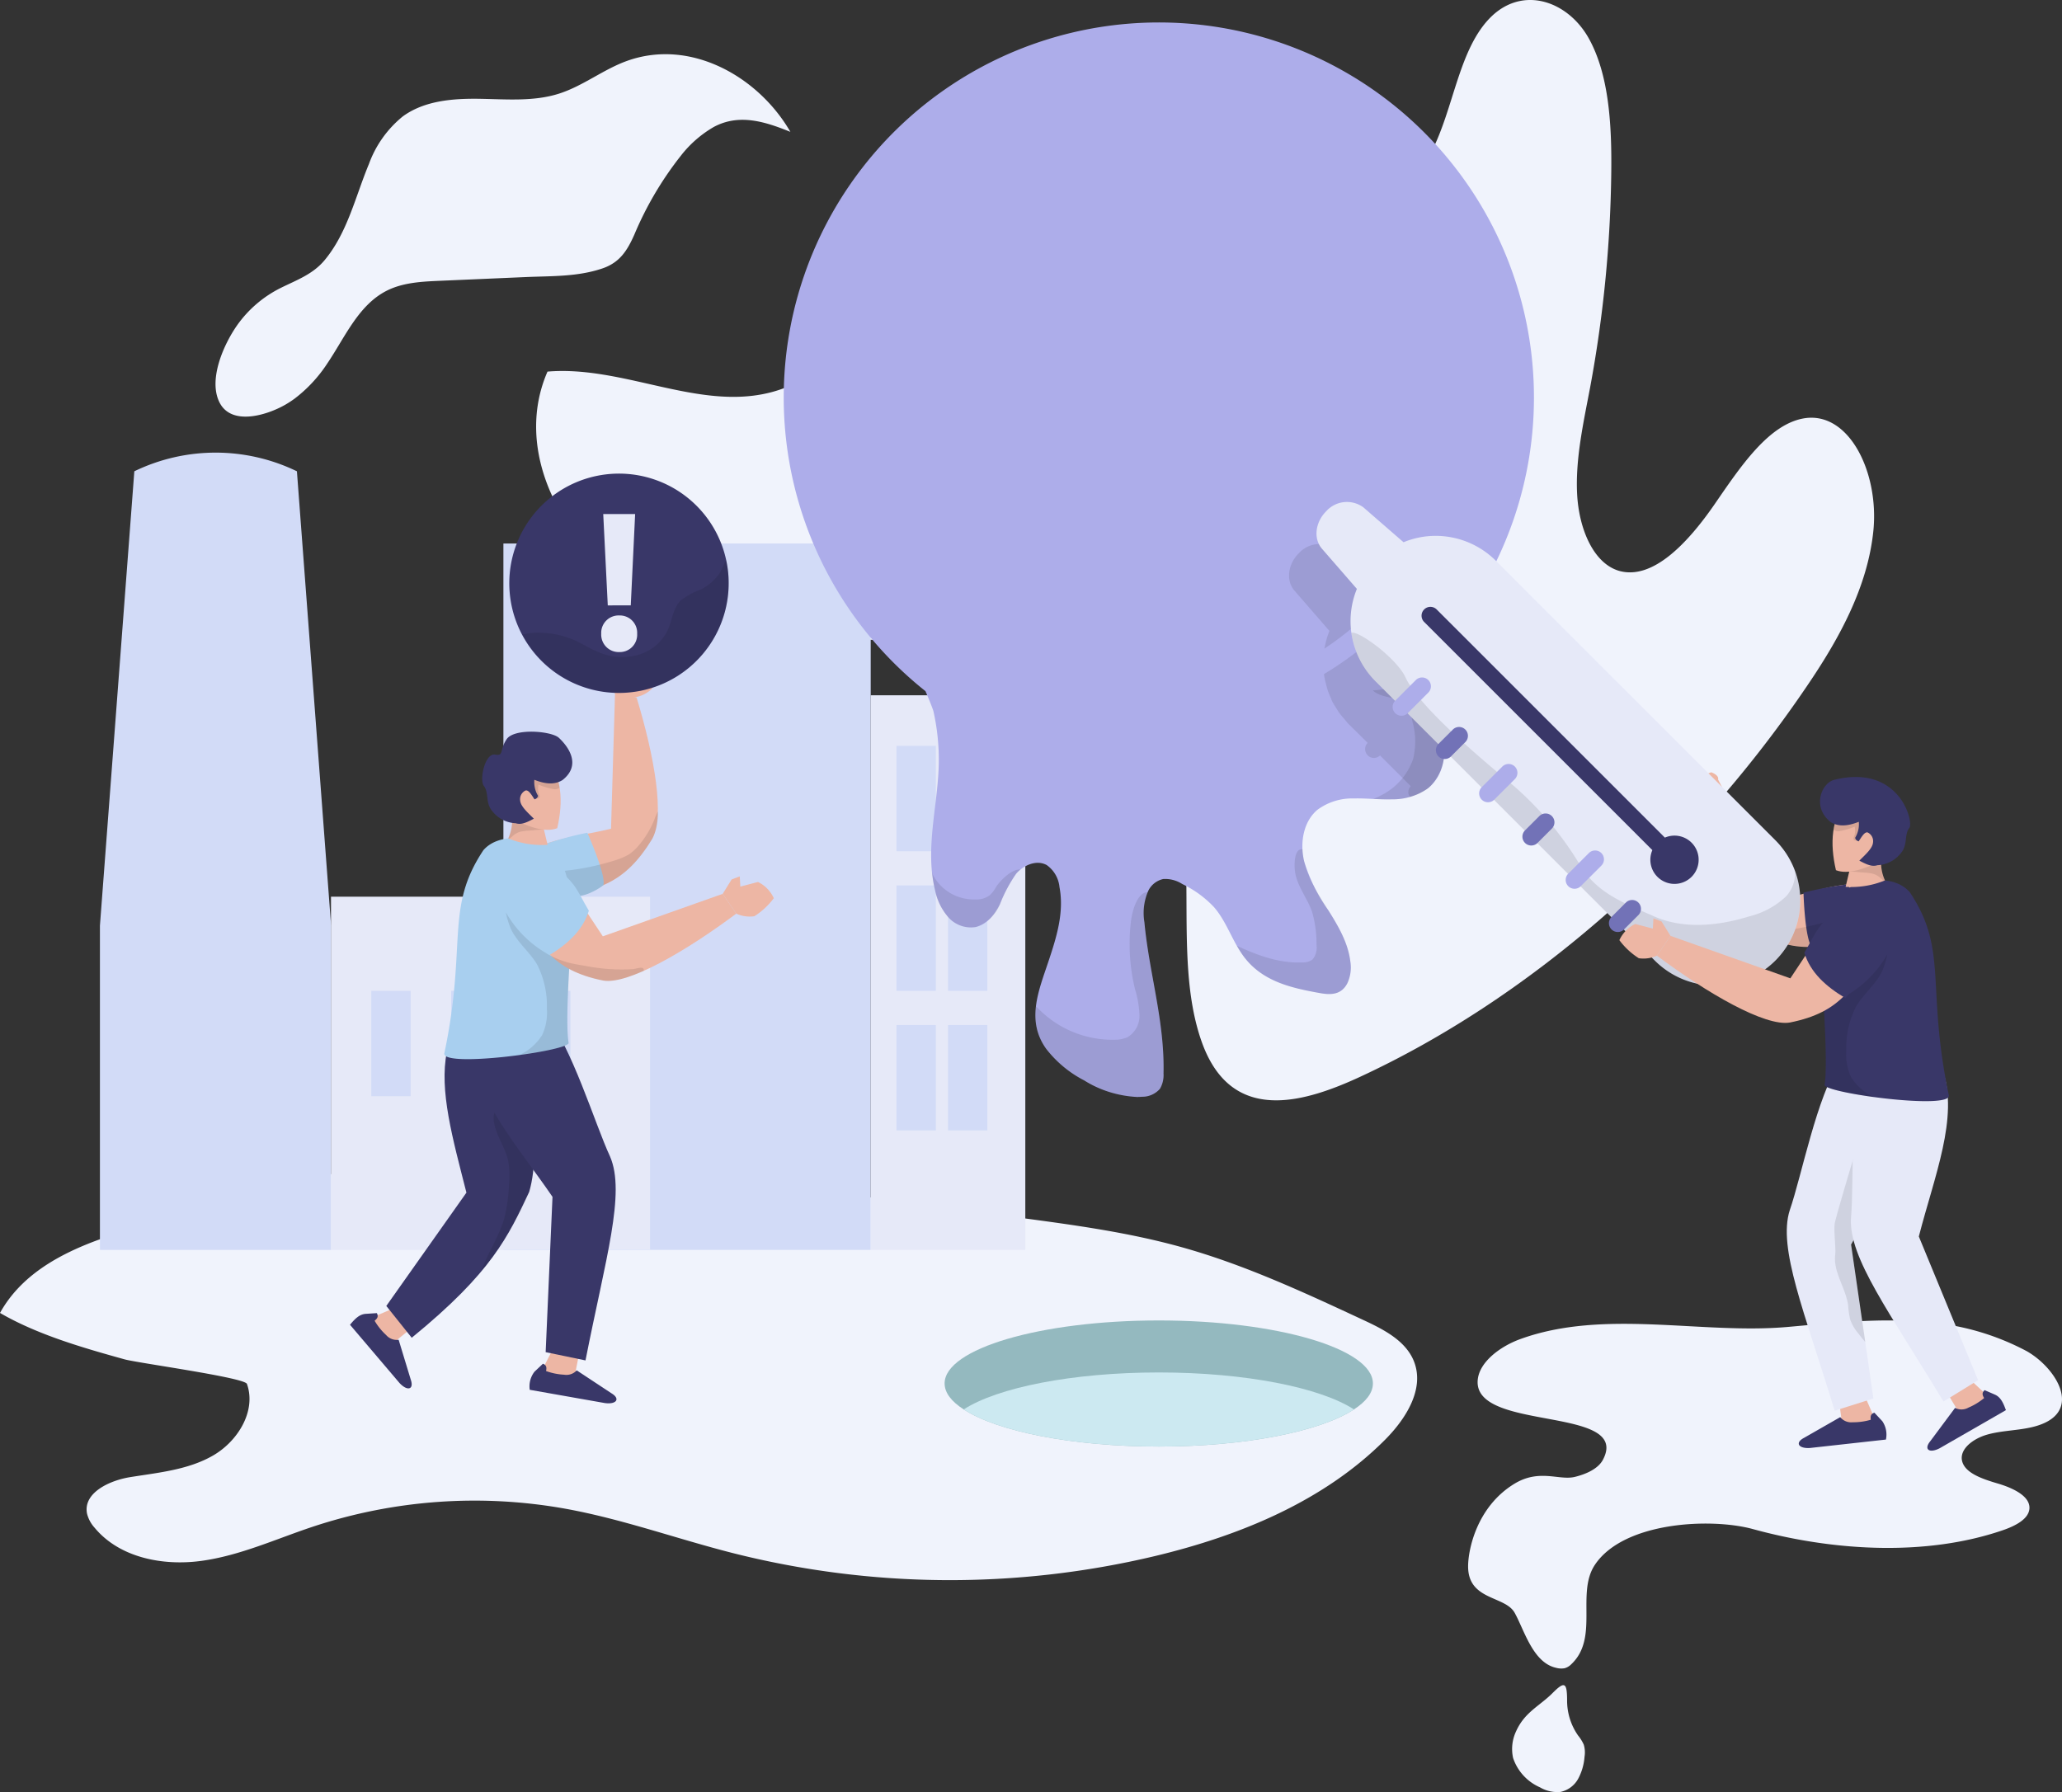 <svg xmlns="http://www.w3.org/2000/svg" width="295" height="256.445" viewBox="0 0 295 256.445">
  <rect x="0" y="0" width="295" height="256.445" fill="#333333" stroke="none"/>
  <g id="Hero_Image" data-name="Hero Image" transform="translate(0 0)">
    <g id="Group" transform="translate(0 0)">
      <path id="Path" d="M7.472,2.665c-2.875,1.045-5.891,3.28-6.1,5.89C.78,15.973,23.405,12.162,19.286,19.939c-.668,1.261-2.337,2.036-4.013,2.446-2.267.555-5.086-1.218-8.708,1.019C1.186,26.726,0,32.878,0,35.189c0,4.9,5.277,4.177,6.654,6.633s2.6,7.133,5.918,7.878a2.808,2.808,0,0,0,1.217.068,2.084,2.084,0,0,0,.947-.552c4.045-3.768.678-10.159,3.4-14.244,4.124-6.193,16.632-6.758,22.615-5.117,11.274,3.094,24.565,3.992,35.735.167,1.773-.607,3.7-1.584,3.819-3.084.138-1.793-2.346-2.96-4.511-3.6s-4.728-1.479-5.126-3.249c-.378-1.681,1.57-3.188,3.64-3.766s4.345-.563,6.444-1.073c7.5-1.823,3.557-8.339-.805-10.84A36.358,36.358,0,0,0,65.268.218C58.74-.368,52.25.348,45.77.926,33.382,2.032,19.5-1.7,7.472,2.665Z" transform="translate(210.034 188.94)" fill="#f0f3fc"/>
      <path id="Path-2" data-name="Path" d="M35.329,31.416c1.369,3.869-1.3,8.2-4.854,10.247S22.687,44.1,18.635,44.75c-2.994.48-6.78,2.259-6.182,5.232A4.706,4.706,0,0,0,13.542,52c3.555,4.281,9.75,5.489,15.264,4.736s10.65-3.127,15.93-4.885a73.566,73.566,0,0,1,36.218-2.567c8.063,1.466,15.813,4.272,23.752,6.3a126.584,126.584,0,0,0,60.6.445c12.071-2.9,24.039-7.806,32.812-16.589,2.979-2.982,5.7-7.236,4.2-11.174-1.143-2.995-4.309-4.617-7.215-5.971-8.5-3.958-17.039-7.933-26.068-10.451-7.67-2.139-15.593-3.2-23.486-4.253C116.2,3.669,85.881-1.292,56.178.308,47.5.776,39.8,3.049,31.6,5.7,21.2,9.074,5.858,10.708,0,21.257c5.338,3.107,11.859,4.988,17.823,6.641C19.72,28.424,35.005,30.5,35.329,31.416Z" transform="translate(0 166.608)" fill="#f0f3fc"/>
      <path id="Path-3" data-name="Path" d="M1.832,4.626A7.857,7.857,0,0,0,.585,6.581a5.937,5.937,0,0,0-.434,3.841,7.009,7.009,0,0,0,3.842,4.193,4.857,4.857,0,0,0,2.945.657,3.783,3.783,0,0,0,2.528-1.895,7.829,7.829,0,0,0,.9-3.112,3.889,3.889,0,0,0-.106-1.755,5.851,5.851,0,0,0-.81-1.306A8.692,8.692,0,0,1,7.875,2.23c0-2.661-.361-2.832-2.094-1.088C4.541,2.39,2.992,3.292,1.832,4.626Z" transform="translate(216.322 241.13)" fill="#f0f3fc"/>
      <path id="Shape" d="M95.22,149.071c-4.505-12.68.43-29.536-5.239-41.988-6.3-13.92-21.209-15.262-34.269-15.388-16.046-.177-32.826-.683-45.81-10.934C2.891,75.218-2.955,63.677,1.626,53.173c4.849-.407,9.685.678,14.472,1.762C24.1,56.75,31.978,58.564,39.565,53.4c5.214-3.543,9.238-9.845,14.274-13.895,4.986-4.024,10.706-5.593,16.274-6.58a91.416,91.416,0,0,1,26.22-.886c5.492.633,10.985,1.772,16.628.81A20.965,20.965,0,0,0,128,21.891c3.341-6.352,3.973-15.084,8.757-19.615,4.581-4.3,10.808-2.076,13.768,3.088,2.936,5.163,3.366,12.326,3.29,19.185A179.143,179.143,0,0,1,150.8,55.376c-.962,5.087-2.126,10.276-1.873,15.287s2.328,9.921,5.973,11.01c4.885,1.417,9.972-4.126,13.693-9.517,3.7-5.365,7.8-11.592,12.984-12.326,6.3-.861,10.529,7.77,9.744,16.02-.81,8.276-5.087,15.819-9.567,22.4-17.084,25.208-40.318,44.924-63.881,55.833-3.975,1.843-8.2,3.362-12,3.361C101.362,157.443,97.443,155.314,95.22,149.071Z" transform="translate(76.702 0)" fill="#f0f3fc"/>
    </g>
    <g id="Group-2" data-name="Group" transform="translate(14.296 3.254)">
      <g id="Group-3" data-name="Group" transform="translate(0 4.502)">
        <path id="Path-4" data-name="Path" d="M33.073,67.69v46.392H0V67.69L4.922,2.67a26.663,26.663,0,0,1,23.26,0Z" transform="translate(0 57.01)" fill="#d2dbf7"/>
        <rect id="Rectangle" width="52.548" height="101.074" transform="translate(57.724 70.013)" fill="#d2dbf7"/>
        <rect id="Rectangle-2" data-name="Rectangle" width="22.118" height="79.357" transform="translate(132.39 171.087) rotate(180)" fill="#e6e9f8"/>
        <rect id="Rectangle-3" data-name="Rectangle" width="45.644" height="50.537" transform="translate(33.059 120.55)" fill="#e6e9f8"/>
        <path id="Path-5" data-name="Path" d="M11.293,49.3a20.1,20.1,0,0,0,4.677-5.017c2.554-3.771,4.461-8.388,8.526-10.442,2.317-1.17,5-1.306,7.593-1.418l12.292-.534c3.735-.162,7.4-.028,10.95-1.229,2.482-.839,3.559-2.528,4.59-4.849a48.38,48.38,0,0,1,6.631-11.257,16.243,16.243,0,0,1,4.769-4.163c3.642-1.932,7.351-.722,10.92.72C77.686,3.219,67.973-2.313,58.872.958c-3.39,1.219-6.291,3.586-9.723,4.682-3.639,1.162-7.557.8-11.376.741S29.89,6.643,26.8,8.895a15.639,15.639,0,0,0-4.852,6.815c-1.928,4.624-3.06,9.811-6.33,13.749-1.7,2.048-4.007,2.85-6.3,3.99a16.8,16.8,0,0,0-6.214,5.319C1.187,41.492-1.072,46.528.563,49.81c1.709,3.43,6.818,1.836,9.406.351A14.481,14.481,0,0,0,11.293,49.3Z" transform="translate(16.537)" fill="#f0f3fc"/>
        <rect id="Rectangle-4" data-name="Rectangle" width="5.63" height="15.081" transform="translate(38.823 134.022)" fill="#d2dbf7"/>
        <rect id="Rectangle-5" data-name="Rectangle" width="5.63" height="15.081" transform="translate(50.251 134.022)" fill="#d2dbf7"/>
        <rect id="Rectangle-6" data-name="Rectangle" width="5.63" height="15.081" transform="translate(61.679 134.022)" fill="#d2dbf7"/>
        <rect id="Rectangle-7" data-name="Rectangle" width="5.63" height="15.081" transform="translate(113.958 98.97)" fill="#d2dbf7"/>
        <rect id="Rectangle-8" data-name="Rectangle" width="5.63" height="15.081" transform="translate(121.331 98.97)" fill="#d2dbf7"/>
        <rect id="Rectangle-9" data-name="Rectangle" width="5.63" height="15.081" transform="translate(113.958 118.941)" fill="#d2dbf7"/>
        <rect id="Rectangle-10" data-name="Rectangle" width="5.63" height="15.081" transform="translate(121.331 118.941)" fill="#d2dbf7"/>
        <rect id="Rectangle-11" data-name="Rectangle" width="5.63" height="15.081" transform="translate(113.958 138.912)" fill="#d2dbf7"/>
        <rect id="Rectangle-12" data-name="Rectangle" width="5.63" height="15.081" transform="translate(121.331 138.912)" fill="#d2dbf7"/>
      </g>
      <g id="Group-4" data-name="Group" transform="translate(97.805 0)">
        <path id="Path-6" data-name="Path" d="M45.934,5.73a6.032,6.032,0,0,1-3.552,4.356c-1.681.734-3.552.758-5.3,1.255-1.728.521-3.5,1.776-3.623,3.6-.118,2.107,2.084,4.072,1.4,6.085a3.471,3.471,0,0,1-1.563,1.728c-3.717,2.32-8.524.9-12.857,1.492-2.983.379-5.753,1.752-8.476,3.1A5.4,5.4,0,0,0,9.992,28.7C9,29.9,8.642,32.082,7.08,32.058c-1.35,0-1.847-1.965-1.184-3.149.687-1.184,1.965-1.847,2.96-2.794a6.893,6.893,0,0,0,1.752-6.843c-.118,0-2.557-1.16-2.77-1.278-1.563-.947-1.066-1.066-3.031-.426A7.767,7.767,0,0,1,0,17.876,43.077,43.077,0,0,1,34.923,0a41.792,41.792,0,0,1,9.163.994A4.909,4.909,0,0,1,45.934,5.73Z" transform="translate(18.762 10.473)" fill="#b1d8f2"/>
        <path id="Path-7" data-name="Path" d="M37.476,1.918A43.2,43.2,0,0,1,10.153,42.027a13.048,13.048,0,0,1-2.486-1.444c-1.941-1.326-4.143-3.268-3.575-5.564.71-2.865,5.209-3.433,5.9-6.322a3.037,3.037,0,0,0-3.6-3.433,10.9,10.9,0,0,0-2.746,1.728c-.923.568-2.249.829-2.983.024a2.853,2.853,0,0,1-.568-1.657,6.655,6.655,0,0,1,.687-4.5c1.515-2.249,4.735-2.131,7.434-2.178,3.552-.071,7.435-1.089,9.376-4.072A10.877,10.877,0,0,0,19.1,9.234a6.242,6.242,0,0,1,.379-2.2,4.13,4.13,0,0,1,1.8-1.8c3.173-1.8,7.174-.947,10.7-1.847A11.58,11.58,0,0,0,37.429,0C37.452.639,37.476,1.279,37.476,1.918Z" transform="translate(59.325 51.647)" fill="#a8cfef"/>
        <path id="Path-8" data-name="Path" d="M34.9,22.581c.45,1.847.237,4.1-1.326,5.185-2.2,1.563-5.706-.166-7.79,1.563-.876.71-1.278,1.871-2.06,2.652a4.743,4.743,0,0,1-.568.45A43.267,43.267,0,0,1,0,.443,22.381,22.381,0,0,1,4.238,1.627,15.9,15.9,0,0,0,13.8,1.3,5.162,5.162,0,0,1,16.858.775c1.3.379,1.965,1.871,2.036,3.244.071,1.349-.26,2.723-.071,4.072a5.718,5.718,0,0,0,4.285,4.735,5.774,5.774,0,0,0,5.943-2.32c1.586-2.391,1.16-5.517.639-8.311a2.508,2.508,0,0,1-.024-1.184C30-.22,31.822-.243,32.887.491c2.415,1.657,2.581,5.185,1.918,8.05-.687,2.865-1.965,5.706-1.563,8.618C33.5,19.029,34.45,20.734,34.9,22.581Z" transform="translate(11.067 59.586)" fill="#b1d8f2"/>
        <path id="Path-9" data-name="Path" d="M11.36,4.656a3.885,3.885,0,0,1,1.327.858,3.9,3.9,0,0,1,.728,1.857c.535,2.636.929,5.772-.989,7.657-1.444,1.419-3.867,1.7-4.952,3.408-.733,1.154-.646,2.677-1.331,3.86a3.443,3.443,0,0,1-4.523,1.21A3.443,3.443,0,0,1,.4,18.985c.832-1.447,2.619-2.082,3.615-3.421,1.535-2.064.717-5.012-.485-7.286S.752,3.7.93,1.135A1.465,1.465,0,0,1,1.087.5C1.4-.04,2.162-.07,2.764.074c1.5.359,2.412,1.472,3.67,2.249A48.027,48.027,0,0,0,11.36,4.656Z" transform="translate(66.832 29.414)" fill="#b1d8f2"/>
        <path id="Shape-2" data-name="Shape" d="M43.016,151.341a16.331,16.331,0,0,1-5.46-4.541c-2.857-4.026-1.089-8.215.314-12.411,1.15-3.441,2.3-7.032,1.605-10.7a4.373,4.373,0,0,0-1.825-3.161c-1.438-.8-3.312-.006-4.377,1.247a20.562,20.562,0,0,0-2.313,4.339c-.735,1.471-1.858,2.923-3.464,3.276a4.317,4.317,0,0,1-3.927-1.4,8.481,8.481,0,0,1-1.9-3.87c-1.436-5.872.345-11.846.527-17.749a31.5,31.5,0,0,0-.232-4.856c-.125-1-.3-2-.515-2.971C21.4,98.312,20.894,97,20.3,95.641a53.666,53.666,0,1,1,67.086-.248,10.9,10.9,0,0,1,6.629,6.172c1.051,2.729.463,6.177-1.837,7.983a8.688,8.688,0,0,1-5.116,1.572c-.936.032-1.872-.014-2.808-.06-.878-.043-1.755-.086-2.633-.064a8.362,8.362,0,0,0-5.244,1.623c-2.031,1.71-2.516,4.736-1.913,7.322a24.171,24.171,0,0,0,3.509,7.108c1.41,2.25,2.79,4.625,3.111,7.261a5.362,5.362,0,0,1-.428,3.14c-.851,1.619-2.293,1.683-3.883,1.4-4.213-.748-8.351-1.682-11.017-5.344-1.592-2.187-2.391-4.9-4.163-6.946a15.207,15.207,0,0,0-4.543-3.316,4.514,4.514,0,0,0-2.728-.72,3.126,3.126,0,0,0-2.142,1.682,7.923,7.923,0,0,0-.558,4.506c.688,7.341,2.92,14.182,2.734,21.634a3.9,3.9,0,0,1-.508,2.19,3.352,3.352,0,0,1-2.555,1.143q-.375.029-.748.029A15.719,15.719,0,0,1,43.016,151.341Z" transform="translate(0)" fill="#adadea"/>
        <path id="Path-10" data-name="Path" d="M7.871,14.325a8.744,8.744,0,0,1-5.138,1.569c-.911.025-1.8-.025-2.708-.051a8.843,8.843,0,0,0,1.114-.506,9.144,9.144,0,0,0,4.606-5.214,10.429,10.429,0,0,0-.1-5.366A4.586,4.586,0,0,0,4.2,2.05C2.961,1.114,1.063,1.392,0,.3.86.278,2.126.025,3.265,0a1.264,1.264,0,0,1-.2.177,10.852,10.852,0,0,1,6.631,6.15A7.13,7.13,0,0,1,7.871,14.325Z" transform="translate(84.318 95.226)" opacity="0.1"/>
        <path id="Path-11" data-name="Path" d="M15.793,19.185c-.835,1.62-2.278,1.7-3.872,1.417-4.2-.759-8.352-1.7-11.01-5.34C.582,14.806.278,14.3,0,13.819,2.987,15.211,6.1,16.35,9.365,16.2a2.352,2.352,0,0,0,1.443-.405,2.662,2.662,0,0,0,.582-2.1,16.439,16.439,0,0,0-.633-4.733c-.683-1.949-2.1-3.619-2.43-5.669C8.2,2.531,8.124.051,9.238,0A.186.186,0,0,1,9.39.051,8.883,8.883,0,0,0,9.618,1.7c.582,2.582,2.1,4.834,3.493,7.087,1.417,2.252,2.809,4.631,3.113,7.264A5.319,5.319,0,0,1,15.793,19.185Z" transform="translate(64.855 118.257)" opacity="0.1"/>
        <path id="Path-12" data-name="Path" d="M18.306,25.942a3.756,3.756,0,0,1-.506,2.177,3.3,3.3,0,0,1-2.556,1.164c-2.885.228-5.745-.911-8.276-2.354A16.353,16.353,0,0,1,1.5,22.4,8.3,8.3,0,0,1,.084,16.325a14.841,14.841,0,0,0,11.364,4.784,4.331,4.331,0,0,0,1.7-.354,3.53,3.53,0,0,0,1.721-3.164,14.32,14.32,0,0,0-.633-3.7,27.471,27.471,0,0,1-.582-9.744C13.827,2.759,14.536,0,16.054,0a8.272,8.272,0,0,0-.481,4.3C16.256,11.643,18.509,18.476,18.306,25.942Z" transform="translate(36.046 124.407)" opacity="0.1"/>
        <path id="Path-13" data-name="Path" d="M12.655,0a3.587,3.587,0,0,0-.633.607,21.048,21.048,0,0,0-2.3,4.353A5.658,5.658,0,0,1,6.252,8.23,4.3,4.3,0,0,1,2.329,6.838,8.2,8.2,0,0,1,.43,2.966,18.308,18.308,0,0,1,0,.384,4.01,4.01,0,0,0,.228.966a6.6,6.6,0,0,0,5.9,3.315,3.237,3.237,0,0,0,2.1-.582,4.775,4.775,0,0,0,.962-1.265C9.845,1.5,11.414-.1,12.655,0Z" transform="translate(21.247 121.163)" opacity="0.1"/>
      </g>
      <g id="Group-5" data-name="Group" transform="translate(120.845 185.686)">
        <path id="Path-14" data-name="Path" d="M61.274,9.01c0,1.341-.962,2.582-2.708,3.72-4.809,3.139-15.489,5.315-27.916,5.315S7.542,15.869,2.733,12.73C.987,11.617,0,10.351,0,9.01,0,4.049,13.718,0,30.65,0,47.557,0,61.274,4.049,61.274,9.01Z" transform="translate(0 0)" fill="#94b9bf"/>
        <path id="Path-15" data-name="Path" d="M55.833,5.289C51.024,8.428,40.343,10.6,27.916,10.6S4.809,8.428,0,5.289C4.809,2.177,15.489,0,27.916,0S51.024,2.177,55.833,5.289Z" transform="translate(2.733 7.441)" fill="#cce9f1"/>
      </g>
      <g id="Group-6" data-name="Group" transform="translate(35.779 64.513)">
        <path id="Path-16" data-name="Path" d="M2.3,29.258c8.031-.51,12.04-1.942,15.926-8.343,1.8-3.123.356-11.654-2.246-20.2L12.9,0l-.574,19.485C7.608,20.66,1.948,21.033,0,23.555Z" transform="translate(25.017 31.324)" fill="#edb6a4"/>
        <path id="Path-17" data-name="Path" d="M0,1.744A50.242,50.242,0,0,1,6.4,0S9.109,6.033,8.7,7.5c-.575.5-3.334,2.188-4.66,1.313S0,1.744,0,1.744Z" transform="translate(27.549 51.387)" fill="#a8cfef"/>
        <path id="Path-18" data-name="Path" d="M15.1,3.911C13,7.372,10.861,9.354,8.078,10.542l-.005.024c-.559.49-3.323,2.189-4.656,1.3L3.4,11.838a1.2,1.2,0,0,1-.185.037c-.111-.074-.241-.178-.353-.251A8.608,8.608,0,0,1,0,8.717a10.345,10.345,0,0,0,1.212-.1,34.636,34.636,0,0,0,6.365-.993c.8-.211,1.609-.422,2.4-.686a9.223,9.223,0,0,0,1.787-.79,6.707,6.707,0,0,0,1.182-1.044A13.315,13.315,0,0,0,15.355,1.23,8.721,8.721,0,0,1,15.893,0,8.286,8.286,0,0,1,15.1,3.911Z" transform="translate(28.163 48.326)" opacity="0.1"/>
        <g id="Group-7" data-name="Group" transform="translate(0 119.518)">
          <path id="Path-19" data-name="Path" d="M5.571,0,3.109,1.052a1.572,1.572,0,0,0-1.544.014L0,2.31,6.128,9.219l1.425-.908L6.327,4.386,7.748,3.227Z" transform="translate(0.462 0)" fill="#edb6a4"/>
          <path id="Path-20" data-name="Path" d="M2.18.108C1.356.2.772.73,0,1.667L7.075,9.992c1.126,1.214,2.1.955,1.624-.447L6.958,3.817A2.009,2.009,0,0,1,5.17,3.139,8.865,8.865,0,0,1,3.518,1.09c.325-.272.61-.56.317-1.09Z" transform="translate(0 0.607)" fill="#393768"/>
        </g>
        <path id="Path-21" data-name="Path" d="M8.668,3.047,17.167,0c2.926,5.274,5.232,16.476,3.27,23.1-3.008,6.368-5.294,11.477-16.8,20.864L0,39.414,11.463,23.2C9.5,15.468,7.535,8.588,8.668,3.047Z" transform="translate(5.191 79.685)" fill="#393768"/>
        <path id="Path-22" data-name="Path" d="M6.887,12.645A47.113,47.113,0,0,1,0,24.053c.916-2.64,2.592-5.018,3.349-7.732A24.049,24.049,0,0,0,4,11.506a12.081,12.081,0,0,0-.107-3.23c-.4-2.061-2.017-4.029-2.1-6.15C1.705.171,4.405-.263,5.874.134A4.571,4.571,0,0,1,7.085.676C7.772,4.934,7.851,9.352,6.887,12.645Z" transform="translate(18.75 90.139)" opacity="0.1"/>
        <g id="Group-8" data-name="Group" transform="translate(25.712 125.496)">
          <path id="Path-23" data-name="Path" d="M2.816,0,1.591,2.381a1.573,1.573,0,0,0-1.18,1L0,5.333,9.127,6.742l.518-1.609L6.2,2.894l.355-1.8Z" transform="translate(0.379 0)" fill="#edb6a4"/>
          <path id="Path-24" data-name="Path" d="M.683,1.139A3.409,3.409,0,0,0,0,3.731l10.759,1.9c1.642.216,2.229-.607.965-1.38l-5-3.3a2.009,2.009,0,0,1-1.809.62,8.87,8.87,0,0,1-2.579-.524C2.417.625,2.453.221,1.889,0Z" transform="translate(0 1.87)" fill="#393768"/>
        </g>
        <path id="Path-25" data-name="Path" d="M0,5.15,10.165,0c3.934,4.847,7.16,15.761,9.366,20.516,2.259,5.223-.638,14.606-3.51,29.178l-5.7-1.182L11.3,26.29C6.241,18.889.142,12.254,0,5.15Z" transform="translate(17.669 77.198)" fill="#393768"/>
        <path id="Path-26" data-name="Path" d="M18.225,11.784c-.194,4.855-.966,14.345-.44,17.545C17.439,30.527-.44,32.9.008,30.776,3.29,15.188.044,10.042,5.593,1.724,8.2-1.288,14.616-.09,16.747,3.281A20.786,20.786,0,0,1,18.225,11.784Z" transform="translate(13.49 52.159)" fill="#a8cfef"/>
        <path id="Path-27" data-name="Path" d="M0,3.671A6.176,6.176,0,0,0,.5.246L4.54,0,5.629,4.59A12.7,12.7,0,0,1,0,3.671Z" transform="translate(22.634 48.529)" fill="#edb6a4"/>
        <g id="Group-9" data-name="Group" transform="translate(21.715 55.563)">
          <path id="Path-28" data-name="Path" d="M0,4.1c4.021,7.157,5.917,10.664,13.258,12.145,3.549.635,11.883-4.218,19.039-9.57l-1.94-2.83L13.208,9.924C10.5,5.889,7.615.976,4.581,0Z" transform="translate(1.246 0.724)" fill="#edb6a4"/>
          <path id="Path-29" data-name="Path" d="M6.163,0c4.353,2.381,4.535,4.071,6.291,6.986-.883,2.864-3.117,4.845-5.871,6.487L0,5.257Z" transform="translate(0 0)" fill="#a8cfef"/>
          <path id="Path-30" data-name="Path" d="M1.94,5.332A4.606,4.606,0,0,0,4.534,5.7a10.44,10.44,0,0,0,2.778-2.58A4.775,4.775,0,0,0,5.05.8l-2.525.661L2.439,0,1.28.438,0,2.5Z" transform="translate(31.602 2.07)" fill="#edb6a4"/>
        </g>
        <path id="Path-31" data-name="Path" d="M13.932,9.769a17.355,17.355,0,0,1-4.87-1.657c-.25,4.2-.415,8.6-.075,10.6-.132.5-3.4,1.211-7.1,1.724a7.547,7.547,0,0,0,3.32-2.9,7.672,7.672,0,0,0,.664-3.762A12.977,12.977,0,0,0,4.463,7.449C3.378,5.625,1.587,4.26.7,2.326A12.625,12.625,0,0,1,0,0,15.783,15.783,0,0,0,5.584,5.734c.222.148.425.267.652.391l.276.134a12.749,12.749,0,0,0,2.582.974l.024.005c.771.187,1.533.3,2.315.436a26.59,26.59,0,0,0,6.744.455C18.46,8.112,19.362,7.8,19.6,8a.352.352,0,0,1,.123.381C17.319,9.443,15.276,10,13.932,9.769Z" transform="translate(22.296 62.776)" opacity="0.1"/>
        <path id="Path-32" data-name="Path" d="M5.084,2.39c-.414.04-.841.026-1.284.085-.521.068-1.051.058-1.577.15a2.669,2.669,0,0,0-1.435.56c-.181.139-.314.289-.5.428l-.176.115c-.049-.01-.068-.04-.116-.05A6.282,6.282,0,0,0,.5.235L4.32,0a.735.735,0,0,1,.232.1Z" transform="translate(22.644 48.533)" opacity="0.1"/>
        <path id="Path-33" data-name="Path" d="M2.149,8.848c2.7,1.389,5.158,2.252,6.9,1.574C9.936,6.574,9.746,3.006,7.371,0L0,2.06Z" transform="translate(20.597 40.315)" fill="#edb6a4"/>
        <path id="Path-34" data-name="Path" d="M4.466,2.716a1.313,1.313,0,0,1-.311.166,1.123,1.123,0,0,1-.576.03,10.909,10.909,0,0,1-2.124-.639,2.423,2.423,0,0,0,.075,1.373c.081.194.142.434-.016.557-.093.1-.254.029-.391-.028A2.307,2.307,0,0,1,.065,2.717a2.716,2.716,0,0,1,.168-1.7A1.893,1.893,0,0,1,1.553.033a2.483,2.483,0,0,1,.9.025c.372.074.767.157,1.129.253a.85.85,0,0,1,.239.072A10.15,10.15,0,0,1,4.466,2.716Z" transform="translate(25.511 42.233)" opacity="0.1"/>
        <path id="Path-35" data-name="Path" d="M11.491,6.92c-1.167.736-2.548.55-4.03-.034a3.78,3.78,0,0,0,.533,2.3c-.126.3-.147.355-.506.5C7.062,9.069,6.663,8.309,6.2,8.416A1.373,1.373,0,0,0,5.43,9.85c.071.833,1.03,1.676,1.958,2.6-1.068.568-1.832.906-2.589.652a4.494,4.494,0,0,1-3.376-1.756C.426,10.156.99,8.724.231,7.756c-.667-.9.181-4.742,1.616-4.474,1.308.215.565-.594,1.646-2.2C4.585-.546,9.913-.1,10.967.878,12.346,2.16,14.221,4.77,11.491,6.92Z" transform="translate(18.912 36.927)" fill="#393768"/>
        <path id="Path-36" data-name="Path" d="M4.092.2c.215.222,1.492.184,1.373.539A4.577,4.577,0,0,1,2.637,2.065c-.661-.088-2.07-.14-2.515-.573C-.269,1.054.39.306.561.144,1.622.051,3.339-.154,4.092.2Z" transform="translate(37.788 29.986)" fill="#edb6a4"/>
        <g id="Group-10" data-name="Group" transform="translate(22.847 0)">
          <g id="Group-11" data-name="Group" transform="translate(0)">
            <path id="Path-37" data-name="Path" d="M31.324,15.662a15.692,15.692,0,1,1-.361-3.315A15.062,15.062,0,0,1,31.324,15.662Z" fill="#393768"/>
            <path id="Shape-3" data-name="Shape" d="M0,17.128a2.491,2.491,0,0,1,2.594-2.619,2.479,2.479,0,0,1,2.546,2.619,2.479,2.479,0,0,1-2.546,2.618A2.5,2.5,0,0,1,0,17.128Zm.937-4.06L.288,0H4.852L4.227,13.067Z" transform="translate(13.092 5.789)" fill="#e6e9f8"/>
          </g>
          <path id="Path-38" data-name="Path" d="M29.474,3.315A15.659,15.659,0,0,1,0,10.689a8.554,8.554,0,0,1,2.715-.264,12.981,12.981,0,0,1,4.564,1.009c1.3.552,2.5,1.369,3.843,1.874a8.462,8.462,0,0,0,5.549.24,6.7,6.7,0,0,0,4.132-3.6c.6-1.393.721-3.051,1.8-4.132a10.315,10.315,0,0,1,2.858-1.561,7.346,7.346,0,0,0,2.69-2.306c.336-.48.6-1.345.961-1.946A15.085,15.085,0,0,1,29.474,3.315Z" transform="translate(1.85 12.347)" opacity="0.1"/>
        </g>
      </g>
      <g id="Group-12" data-name="Group" transform="translate(170.124 68.557)">
        <path id="Shape-4" data-name="Shape" d="M17.417,34.667l-1.189-1.189-3.214-3.214a1.245,1.245,0,0,1-1.772-.025,1.268,1.268,0,0,1,0-1.772L8.432,25.682c-.2-.2-.354-.456-.557-.658-.228-.278-.456-.531-.658-.81a8.313,8.313,0,0,1-.506-.785c-.177-.278-.354-.557-.506-.835-.127-.253-.2-.506-.329-.759-.127-.329-.278-.658-.38-1.012a6.316,6.316,0,0,1-.177-.658,10.525,10.525,0,0,1-.278-1.215.781.781,0,0,0-.051-.2h.025a.227.227,0,0,0-.025-.127A45.732,45.732,0,0,0,19.391,5.08h.025a12.245,12.245,0,0,1,6.277,3.366l.329.329a53.36,53.36,0,0,1-10.756,11.87,1.264,1.264,0,0,1-.2.177,10.851,10.851,0,0,1,6.631,6.15A7.245,7.245,0,0,1,20.4,34.465a3.423,3.423,0,0,1-.531.506,6.931,6.931,0,0,1-2.582,1.215A1.16,1.16,0,0,1,17.417,34.667ZM5.774,12.445.789,6.7c-1.266-1.417-.962-3.8.582-5.34A4,4,0,0,1,6.711.778l5.745,4.986a12.332,12.332,0,0,1,3.29-.835A43.36,43.36,0,0,1,5.066,14.976,12.566,12.566,0,0,1,5.774,12.445Z" transform="translate(0 6.02)" opacity="0.1"/>
        <g id="Group-13" data-name="Group" transform="translate(3.925 0)">
          <g id="Group-14" data-name="Group" transform="translate(68.997 128.38)">
            <path id="Path-39" data-name="Path" d="M7.143,0l1.07,2.455A1.572,1.572,0,0,1,9.326,3.524L9.612,5.5l-9.2.824L0,4.687,3.585,2.673,3.345.855Z" transform="translate(2.496 0)" fill="#edb6a4"/>
            <path id="Path-40" data-name="Path" d="M11.952,1.214a3.41,3.41,0,0,1,.516,2.63L1.61,5.048C-.042,5.159-.575,4.3.735,3.609L5.931.635A2.01,2.01,0,0,0,7.7,1.369,8.868,8.868,0,0,0,10.3,1.011c-.05-.421-.06-.826.518-1.011Z" transform="translate(0 1.949)" fill="#393768"/>
          </g>
          <path id="Path-41" data-name="Path" d="M15.1,15.844c-1.746,3.366-3.948,6.834-5.9,10.428l2.025,13.945,1.164,8.074L6.851,50.037C2.523,35.838-1.3,26.777.422,21.361,2.143,16.4,4.244,5.214,7.66,0L18.29,4.1C18.594,7.947,17.151,11.845,15.1,15.844Z" transform="translate(67.281 80.006)" fill="#e6e9f8"/>
          <path id="Path-42" data-name="Path" d="M2.391,12.492,4.416,26.437c-.329-.38-.633-.759-.936-1.164a6.638,6.638,0,0,1-1.215-2.025,11.757,11.757,0,0,1-.3-2.075C1.606,18.667-.191,16.415.113,13.935.24,12.9-.162,10.283.079,9.293.589,7.2,2.762,0,2.762,0S4.618,4.317,5.3,3.735A10.5,10.5,0,0,1,7.655,2.469a3.741,3.741,0,0,0,.633-.4C6.541,5.431,4.339,8.9,2.391,12.492Z" transform="translate(74.095 93.786)" opacity="0.1"/>
          <g id="Group-15" data-name="Group" transform="translate(87.393 125.789)">
            <path id="Path-43" data-name="Path" d="M4.674,0,6.636,1.823a1.572,1.572,0,0,1,1.449.535l1.053,1.7-8.1,4.432L0,7.151,2.481,3.872,1.534,2.3Z" transform="translate(1.654 0)" fill="#edb6a4"/>
            <path id="Path-44" data-name="Path" d="M9.713.661c.745.362,1.115,1.061,1.525,2.2L1.766,8.31C.3,9.072-.536,8.5.389,7.34l3.574-4.8A2.009,2.009,0,0,0,5.875,2.5a8.87,8.87,0,0,0,2.246-1.37C7.907.768,7.736.4,8.191,0Z" transform="translate(0 1.314)" fill="#393768"/>
          </g>
          <path id="Path-45" data-name="Path" d="M13.149,1.382,1.838,0C-.211,5.9.47,17.257.014,22.479-.331,28.159,5.586,36,13.247,48.72L18.2,45.669,9.721,25.106C11.957,16.425,15.434,8.11,13.149,1.382Z" transform="translate(76.452 80.01)" fill="#e6e9f8"/>
          <path id="Path-46" data-name="Path" d="M24.734,21.737c-7.453,3.034-11.686,3.488-17.97-.585C3.783,19.124,1.375,10.813,0,1.984L2.47,0l8.992,17.3c4.757-.993,10.015-3.119,12.867-1.7Z" transform="translate(54.905 39.579)" fill="#edb6a4"/>
          <path id="Path-47" data-name="Path" d="M6.522,0A50.278,50.278,0,0,0,0,1.213S.185,7.824,1.195,8.97c.736.2,3.953.52,4.767-.845S6.522,0,6.522,0Z" transform="translate(69.671 54.707)" fill="#393768"/>
          <path id="Path-48" data-name="Path" d="M2.419,3.175c3.392,2.2,6.181,3.059,9.2,2.918l.015.02c.717.2,3.945.526,4.759-.854l0-.035a1.187,1.187,0,0,0,.183-.047c.068-.115.14-.265.208-.38A8.606,8.606,0,0,0,18.1.936a10.41,10.41,0,0,1-1.134.437,34.644,34.644,0,0,1-6.163,1.875c-.816.16-1.632.32-2.459.426a9.208,9.208,0,0,1-1.953.066,6.7,6.7,0,0,1-1.518-.425A13.321,13.321,0,0,1,1.019.874,8.7,8.7,0,0,0,0,0,8.3,8.3,0,0,0,2.419,3.175Z" transform="translate(59.239 57.56)" opacity="0.1"/>
          <path id="Path-49" data-name="Path" d="M.015,11.784c.194,4.855.966,14.345.44,17.544C.8,30.527,18.68,32.9,18.232,30.776,14.95,15.188,18.2,10.042,12.647,1.724,10.039-1.288,3.624-.09,1.493,3.281A20.792,20.792,0,0,0,.015,11.784Z" transform="translate(72.231 54.125)" fill="#393768"/>
          <path id="Path-50" data-name="Path" d="M5.629,3.671a6.176,6.176,0,0,1-.5-3.425L1.089,0,0,4.59A12.7,12.7,0,0,0,5.629,3.671Z" transform="translate(75.698 50.495)" fill="#edb6a4"/>
          <path id="Path-51" data-name="Path" d="M5.8,9.769a17.355,17.355,0,0,0,4.87-1.657c.25,4.2.415,8.6.075,10.6.132.5,3.4,1.211,7.1,1.724a7.547,7.547,0,0,1-3.32-2.9,7.671,7.671,0,0,1-.664-3.762A12.977,12.977,0,0,1,15.27,7.449c1.086-1.824,2.876-3.189,3.762-5.123A12.625,12.625,0,0,0,19.733,0a15.783,15.783,0,0,1-5.584,5.734c-.222.148-.425.267-.652.391l-.276.134a12.749,12.749,0,0,1-2.582.974l-.024.005c-.771.187-1.533.3-2.315.436a26.59,26.59,0,0,1-6.744.455C1.274,8.112.371,7.8.135,8a.352.352,0,0,0-.123.381C2.414,9.443,4.457,10,5.8,9.769Z" transform="translate(61.932 64.743)" opacity="0.1"/>
          <path id="Path-52" data-name="Path" d="M0,2.39c.414.04.841.026,1.284.085.521.068,1.051.058,1.577.15a2.669,2.669,0,0,1,1.435.56c.181.139.314.289.5.428l.176.115c.049-.01.068-.04.116-.05a6.282,6.282,0,0,1-.5-3.442L.764,0A.735.735,0,0,0,.531.1Z" transform="translate(76.234 50.499)" opacity="0.1"/>
          <path id="Path-53" data-name="Path" d="M7.387,8.848c-2.7,1.389-5.158,2.252-6.9,1.574C-.4,6.574-.209,3.006,2.165,0L9.536,2.06Z" transform="translate(73.827 42.281)" fill="#edb6a4"/>
          <path id="Path-54" data-name="Path" d="M0,2.716a1.313,1.313,0,0,0,.311.166,1.123,1.123,0,0,0,.576.03A10.926,10.926,0,0,0,3.01,2.274a2.423,2.423,0,0,1-.075,1.373c-.081.194-.142.434.016.557.093.1.254.029.391-.028A2.308,2.308,0,0,0,4.4,2.717a2.716,2.716,0,0,0-.168-1.7A1.893,1.893,0,0,0,2.914.033a2.483,2.483,0,0,0-.9.025C1.639.131,1.245.215.882.311A.85.85,0,0,0,.643.383,10.131,10.131,0,0,0,0,2.716Z" transform="translate(73.984 44.2)" opacity="0.1"/>
          <path id="Path-55" data-name="Path" d="M1.522,6.444c1.167.736,2.548.55,4.03-.034a3.78,3.78,0,0,1-.533,2.3c.126.3.147.355.506.5.426-.623.825-1.383,1.285-1.276a1.373,1.373,0,0,1,.773,1.434c-.071.833-1.03,1.676-1.958,2.6,1.068.568,1.832.906,2.589.652a4.494,4.494,0,0,0,3.376-1.756c1-1.185.432-2.617,1.191-3.586C13.449,6.379,11.327-1.9,2.046.4.217.854-1.209,4.294,1.522,6.444Z" transform="translate(72.036 39.369)" fill="#393768"/>
          <path id="Path-56" data-name="Path" d="M1.04,1.585c-.1.293-1.263.814-1,1.082a4.577,4.577,0,0,0,3.125-.035c.557-.367,1.8-1.027,2.016-1.61C5.339.459,4.421.072,4.2,0,3.2.378,1.566.941,1.04,1.585Z" transform="translate(52.267 38.693)" fill="#edb6a4"/>
          <g id="Group-16" data-name="Group" transform="translate(0)">
            <path id="Path-57" data-name="Path" d="M25.678,8.445,65.641,48.408A12.186,12.186,0,0,1,48.406,65.642L8.444,25.679A12.172,12.172,0,0,1,5.777,12.454L.784,6.709c-1.253-1.432-.966-3.794.591-5.351A3.979,3.979,0,0,1,6.708.785l5.745,4.993a11.981,11.981,0,0,1,4.6-.913A12.187,12.187,0,0,1,25.678,8.445Z" transform="translate(0 0)" fill="#e6e9f8"/>
            <path id="Path-58" data-name="Path" d="M60.642,46.9a12.19,12.19,0,0,1-17.236.025L3.442,6.963A12.08,12.08,0,0,1,0,.028c.962-.4,6.466,3.617,7.733,6.363C10.018,11.345,22,20.825,23.447,22.116a47.369,47.369,0,0,1,9.227,11.078c2.4,4.075,6.3,5.481,10.63,7.4,4.252,1.873,9.187,1.367,13.617,0a11.783,11.783,0,0,0,5.264-2.86,4.951,4.951,0,0,0,1.291-3.594A12.158,12.158,0,0,1,60.642,46.9Z" transform="translate(4.994 18.716)" opacity="0.1"/>
            <path id="Path-59" data-name="Path" d="M34.829,33.039,2.161.371a1.266,1.266,0,0,0-1.79,1.79L33.039,34.828a3.454,3.454,0,1,0,1.79-1.789Z" transform="translate(15.012 15.004)" fill="#393768"/>
            <path id="Path-60" data-name="Path" d="M4.249,2.161,2.161,4.249a1.266,1.266,0,0,1-1.79-1.79L2.459.371a1.266,1.266,0,0,1,1.79,1.79Z" transform="translate(17.063 32.192)" fill="#7272b7"/>
            <path id="Path-61" data-name="Path" d="M4.249,2.161,2.161,4.249a1.266,1.266,0,0,1-1.79-1.79L2.459.371a1.266,1.266,0,0,1,1.79,1.79Z" transform="translate(29.441 44.57)" fill="#7272b7"/>
            <g id="Group-17" data-name="Group" transform="translate(10.873 25.108)">
              <path id="Path-62" data-name="Path" d="M5.144,2.161,2.161,5.144a1.266,1.266,0,0,1-1.79-1.79L3.354.371a1.266,1.266,0,0,1,1.79,1.79Z" transform="translate(0 0)" fill="#adadea"/>
              <path id="Path-63" data-name="Path" d="M5.144,2.161,2.161,5.144a1.266,1.266,0,0,1-1.79-1.79L3.354.371a1.266,1.266,0,0,1,1.79,1.79Z" transform="translate(12.378 12.378)" fill="#adadea"/>
              <path id="Path-64" data-name="Path" d="M5.144,2.161,2.161,5.144a1.266,1.266,0,0,1-1.79-1.79L3.354.371a1.266,1.266,0,0,1,1.79,1.79Z" transform="translate(24.757 24.757)" fill="#adadea"/>
            </g>
            <path id="Path-65" data-name="Path" d="M4.249,2.161,2.161,4.249a1.266,1.266,0,0,1-1.79-1.79L2.459.371a1.266,1.266,0,0,1,1.79,1.79Z" transform="translate(41.819 56.948)" fill="#7272b7"/>
          </g>
          <g id="Group-18" data-name="Group" transform="translate(43.331 57.529)">
            <path id="Path-66" data-name="Path" d="M32.3,4.1c-4.021,7.157-5.917,10.664-13.258,12.145C15.489,16.883,7.156,12.031,0,6.679l1.94-2.83L19.089,9.924C21.8,5.889,24.682.976,27.716,0Z" transform="translate(5.372 0.723)" fill="#edb6a4"/>
            <path id="Path-67" data-name="Path" d="M6.291,0C1.938,2.381,1.756,4.071,0,6.986c.883,2.864,3.117,4.845,5.871,6.487l6.583-8.217Z" transform="translate(26.461 0)" fill="#393768"/>
            <path id="Path-68" data-name="Path" d="M5.372,5.332A4.606,4.606,0,0,1,2.778,5.7,10.44,10.44,0,0,1,0,3.117,4.775,4.775,0,0,1,2.263.8l2.525.661L4.873,0,6.032.438,7.313,2.5Z" transform="translate(0 2.07)" fill="#edb6a4"/>
          </g>
        </g>
      </g>
    </g>
  </g>
</svg>

